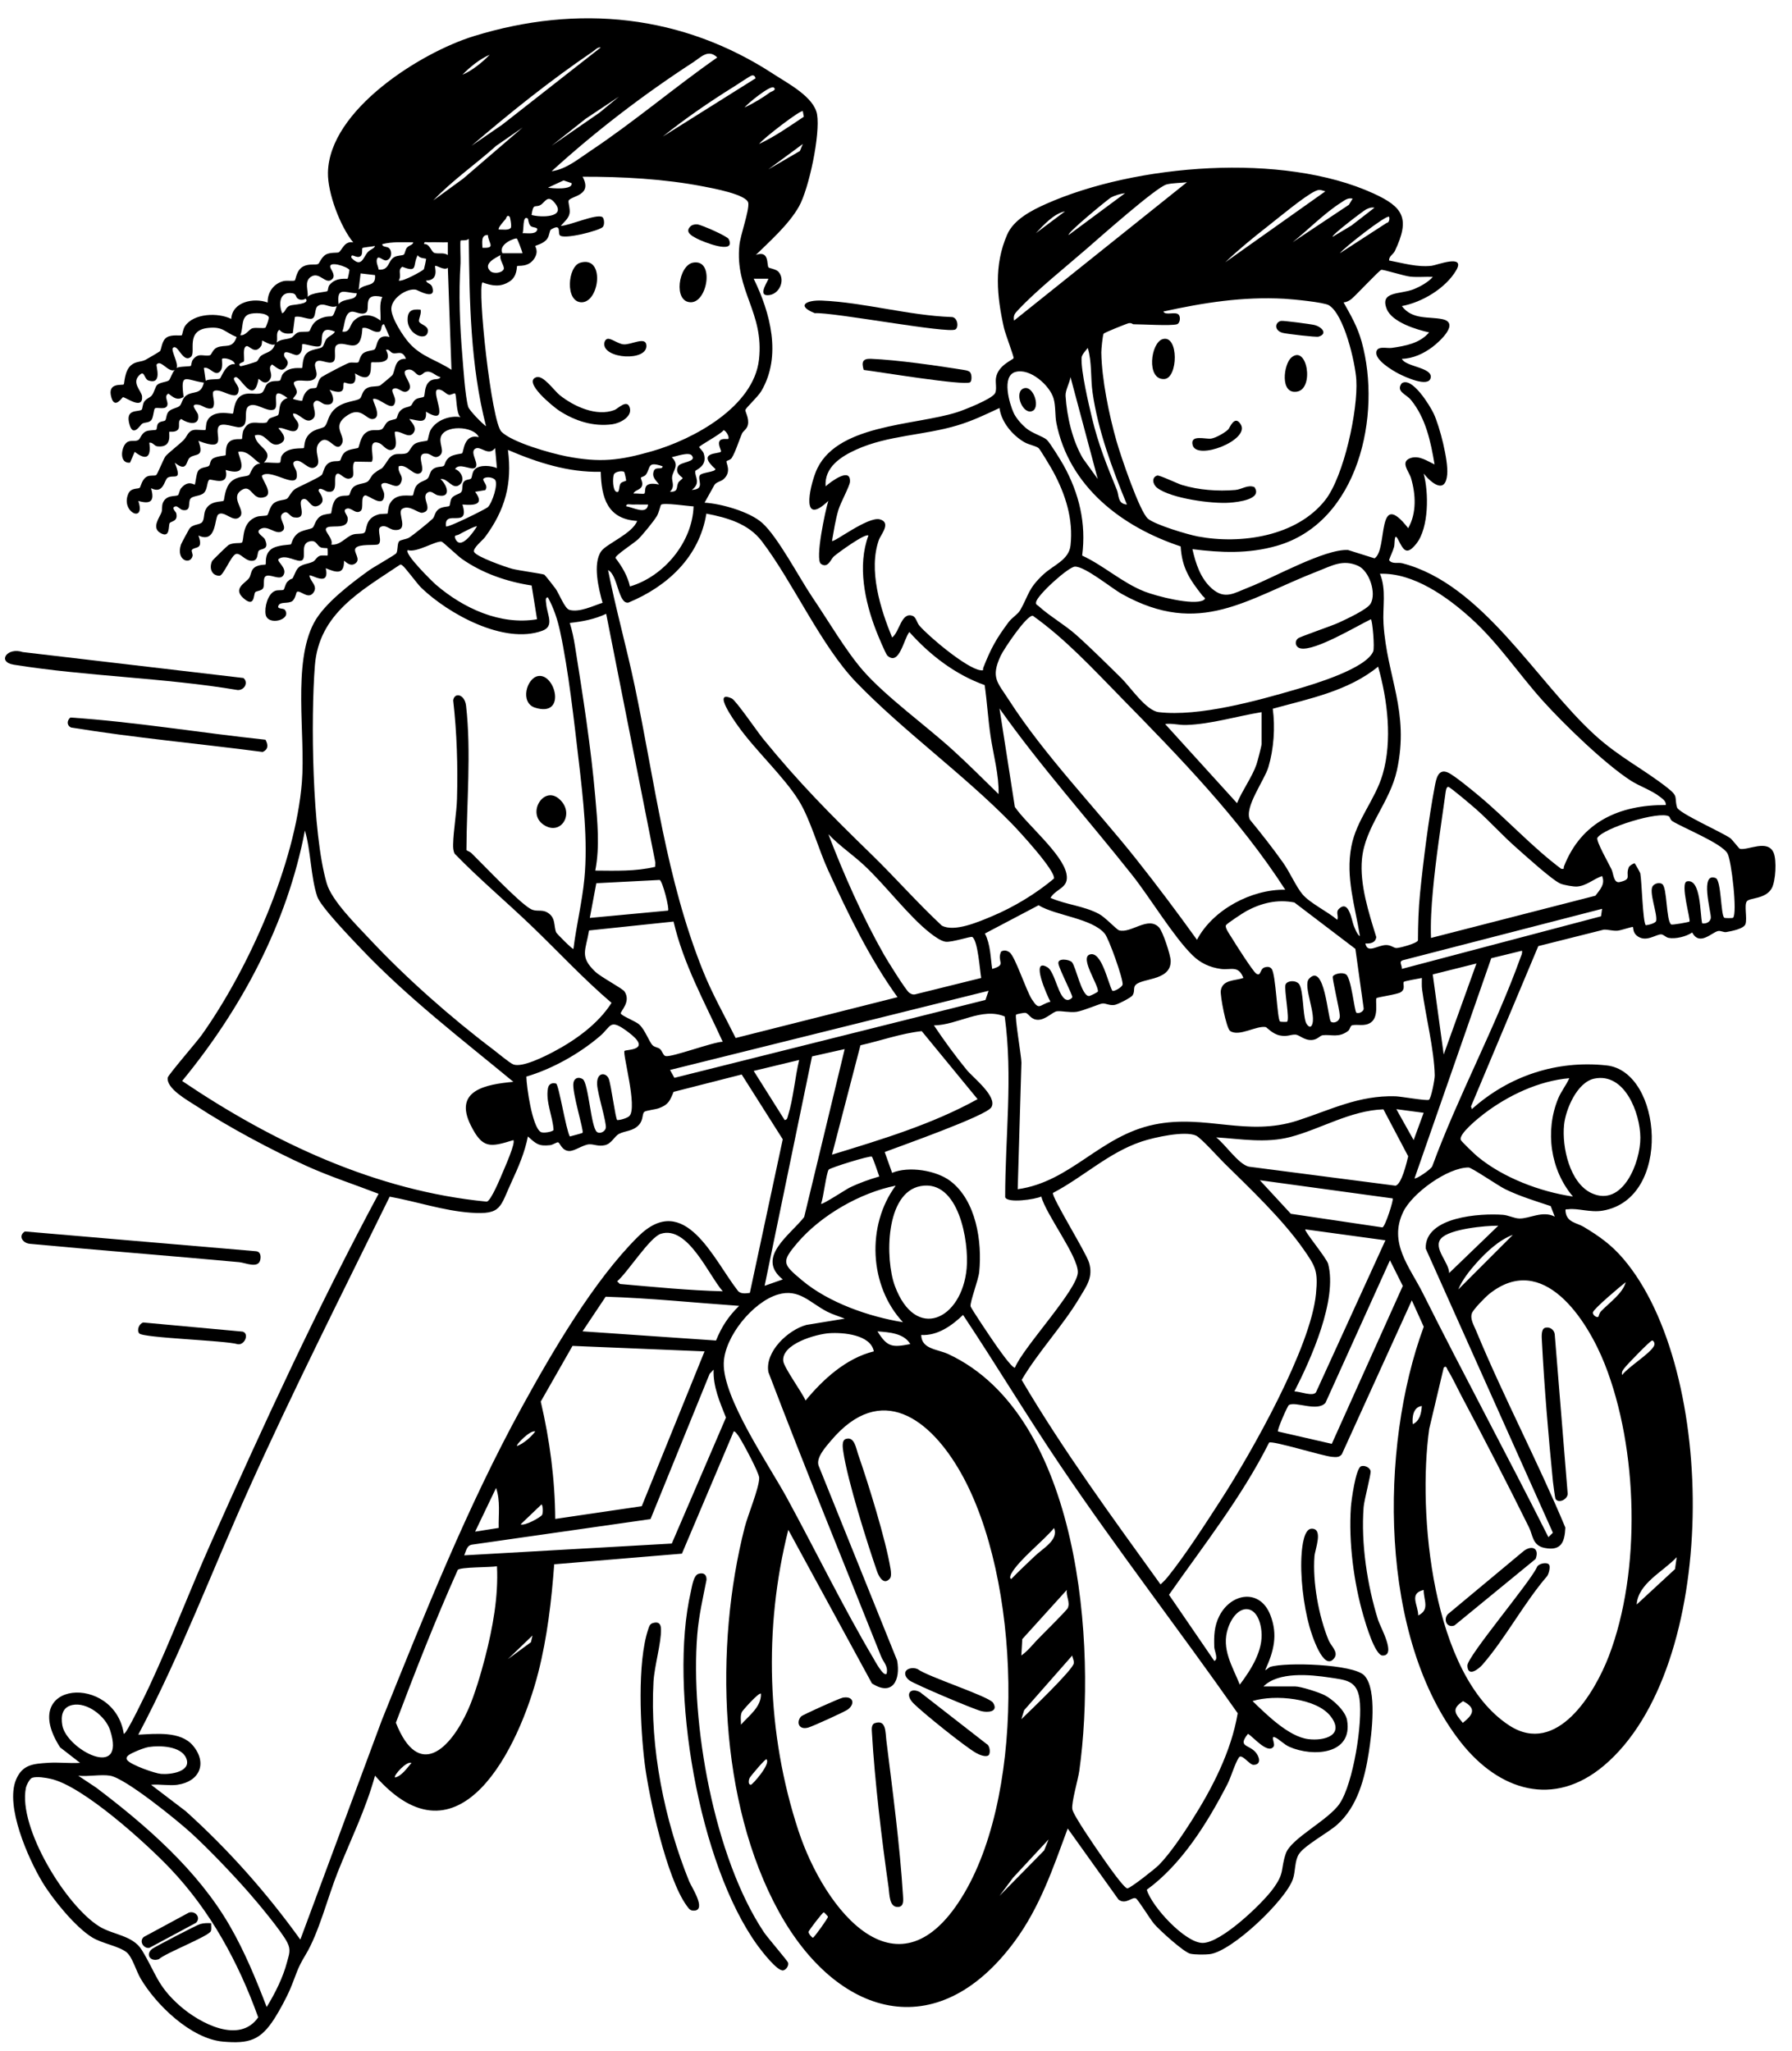 <?xml version="1.0" encoding="UTF-8"?>
<svg class="svg-include colorized-orange" id="Layer_1" xmlns="http://www.w3.org/2000/svg" version="1.1" viewBox="0 0 737.54 844.11">
  <!-- Generator: Adobe Illustrator 29.6.1, SVG Export Plug-In . SVG Version: 2.1.1 Build 9)  -->
  <path fill="currentColor" d="M310.95,104.95c5.89-2.12,4.49,4.03,5.37,5.13.22.27,3.21.7,4.15,1.83,2.97,3.57.07,9.66-4.66,9.58-4.06-.06.77-6.45.38-6.79h-5.99c6.85,14,11.62,31.83,3.14,46.23-1.4,2.37-6.03,6.57-6.54,7.71-.28.62,1.64,3.42,1.01,6.22-.41,1.82-1.93,2.45-2.43,3.58-1.15,2.59-2.73,7.74-4.23,10.03-.56.86-1.97,1.08-2.1,1.29-.41.73,2.25,4.23-1.19,7.39-1.08.99-2.86,1.15-3.73,2.27l-4.15,7.45c6.81.38,18.4,3.66,23.62,8.23,6.48,5.67,15.4,22.81,20.86,30.85,6.22,9.16,13.74,22.01,20.76,30.03,9.35,10.68,25.7,22.5,36.67,32.44,6.52,5.91,12.8,12.22,19.1,18.37.23-7.75-2.12-15.98-3.27-23.71-1.05-6.99-1.46-14.15-2.45-21.15-12.07-4.29-22.55-12.36-31-21.84-2.28,2.75-4.11,14.1-9,9.75-.77-.69-4.03-8.62-4.68-10.3-4.65-12-7.77-26.72-3.17-39.16-1.29-1.05-12.56,7.13-14.24,8.61-1.19,1.04-2.42,5.12-5.3,3.05-2.53-1.82,1.84-22.17,3.04-25.91-11.19,10.66-7.82-4.98-5.27-11.65,7.68-20.09,40.73-19.21,58.32-24.86,3.05-.98,14.09-5.34,15.52-7.71.91-1.51.13-4.41.42-6.32.82-5.43,7.16-7.5,7.28-8.26.1-.64-3.48-10.15-3.98-12.37-2.93-13.08-4.2-25.82,1.33-38.44,2.68-6.13,9.9-9.89,15.91-12.57,36.91-16.44,97.61-21.34,134.79-4.37,12.29,5.61,15.24,10.25,8.88,23.66-.73,1.53-2.52,2.18-2.4,3.96,5.79,1.07,11.55,2.86,17.53,2.17,2.05-.24,14.07-4.98,10.1,1.84-4.33,7.42-14.07,13.21-22.38,14.74,4.31,5.79,11.2,4.23,16.69,5.4,7.31,1.56-1.2,9.24-4.02,11.38-3.62,2.75-8.06,4.83-12.67,4.94,1.54,3.31,12.67,3.49,11.87,7.76s-10.8-.43-13.13-1.63c-2.75-1.42-9.52-5.49-9.26-8.75.23-2.95,4.31-1.58,6.39-1.89,5.65-.83,11.45-1.84,15.36-6.37-5.15-1.12-15.19-4.17-17.41-9.55-3.1-7.51,5.48-6.02,10.93-8.17,2.63-1.04,6.16-2.94,7.98-5.13-3.07-.13-6.2.22-9.27-.1-2.52-.26-11.05-3-11.93-2.79-.83.2-10.29,10.33-12.14,11.88-.98.83-2.07,1.4-3.38,1.51,3.07,5.48,5.72,10,7.44,16.16,8.37,30.09-1.25,74.45-35,84.04-11.65,3.31-22.78,2.84-34.64,1.35,1.31,5.83,3.28,11.98,7.88,16.1,5.5,4.92,9.34,1.92,15.34-.4,9.99-3.86,31.25-15.9,40.83-15.35l10.91,3.43c5.61-3.6.56-29.37,13.84-12.42,3.52-6.19,3.14-13.92,1.15-20.62-.83-2.81-4.69-6.75-.06-8.27,3.42-1.12,6.79,1.27,9.76,2.67-1.54-9.29-3.62-19.14-9.75-26.59-1.93-2.34-6.28-3.42-3.77-6.8,4.24-2.96,11.66,9.29,13.14,12.42,2.53,5.36,6.07,19.31,5.59,25-.71,8.53-6.62,3.53-9.7-.27,2.13,7.75,2.18,22.34-3.01,28.85-4.04,5.06-5.29,2.63-7.42-1.55-1.86-3.65-1.34,1.47-1.74,2.87-.54,1.9-1.44,3.56-2.07,5.41,1.27,1.83,3.59.84,5.44,1.32,33.12,8.54,55.03,48.59,79.22,70.65,10.09,9.2,20.02,13.98,29.93,21.77,4.74,3.73,2.7,3.73,3.94,8.05.67,2.34,18.51,10.24,21.87,12.63.9.64,3.63,4.34,4,4.42,3.37.72,11.43-4.1,13.89,1.64,1.29,3.02.84,11.64-.78,14.58-2.53,4.58-9.22,3.81-10.3,5.44s.24,6.82-.49,9.25c-.61,2.03-5.85,2.97-7.91,3.34-1.13.2-2.25-.65-3.39-.42-2.59.53-7.61,6.33-10.65.6-2.49,1.69-6.82,2.75-9.71,2.22-1.15-.21-2.05-1.41-3.04-1.45-2.24-.08-6.43,3.65-10.19.42-1.48-1.27-1.31-3.32-1.44-3.45-.22-.24-4.91,1.41-6.39,1.52-2.03.14-3.69-.5-5.62-.43l-26.95,6.77-27.7,65.98.36,1.1c15.25-13.66,34.91-20.21,55.45-17.98,22.95,2.48,27.18,54.98-1.68,59.78-5.04.84-10.2-1.11-14.06-.59-1.03.14-1.34-.37-1.13,1.14.59,4.33,4.64,4.43,7.41,6.09,6.38,3.83,11.3,7.3,16.21,13.01,39.24,45.67,39.8,168.6-7.87,208.74-20.75,17.47-43.17,10.22-58.75-9.45-33.98-42.92-33.7-121.6-15.39-171.17l-4.91-10.87-28.81,63.36c-1.06,1.36-2.49,1.17-4.06,1.04-3.8-.31-24.42-6.77-25.86-5.86-11.26,22.42-26.88,42.18-41.21,62.63l18.64,27.21c1.83-.55.05-4.2,0-5.62-.15-4.62-.06-8.67,2.09-12.89,4.82-9.48,16.69-11.35,20.96-.43,3.24,8.27,1.42,14.96-2.07,22.69.2.25,1.4-1.07,2.08-1.29,6.17-2.01,34.27-1.2,38.72,3.57,5.38,5.77,2.99,24.17,1.8,31.72-1.68,10.72-4.66,22.24-13.03,29.68-3.7,3.28-13.36,8.46-15.69,12.04-1.84,2.83-1.4,7.07-2.48,10.26-2.93,8.71-25.06,29.81-34.24,30.95-1.83.23-6.37.24-8.08-.2-2.72-.7-12.59-9.66-14.77-12.2-1.62-1.88-6.64-10.06-7.52-10.53-1.59-.84-4.13,2.75-7.17.48l-20.92-29.26c-6.04,16.3-11.38,32.25-21.79,46.39-32.11,43.59-73.39,30.91-97.1-12.17-24.77-45.01-26.58-109.22-14.05-158.2,1.27-4.96,6-16.27,5.96-20.32-.02-2.06-6.56-14.16-8.12-16.61-.36-.57-1.85-2.87-2.38-2.48l-21.3,50.28-52.57,4.38c-1.09,14.83-2.86,30.01-6.53,44.43-7.86,30.86-32.55,82.13-67.22,42.56-3.76,13.74-10.11,26.56-15.36,39.73-4.03,10.12-7.79,25.06-13.22,33.99-3.57,5.86-3.68,7.77-6.28,13.95-1.49,3.56-4.42,8.98-6.5,12.23-5.73,8.95-10.36,10.5-21.24,9.54-13.12-1.16-27.51-15.11-33.92-26.03-1.8-3.07-3.37-8.84-5.75-10.74-3.26-2.59-10.03-3.58-14.13-6.1-6.97-4.28-16.35-15.82-20.58-22.88-5.82-9.72-15.27-31.11-10.79-41.98,2.61-6.33,7.12-6.6,13.24-7,4.32-.28,8.81.28,13.14.02l-8.22-6.38c-17.71-27.56,22.36-30.37,26.21-5.6.83.87,9.92-18.23,10.61-19.73,8.98-19.28,16.56-39.28,25.21-58.72,21.63-48.57,43.94-96.97,69.05-143.76-9.9-3.83-20.04-7.09-29.72-11.48-14.25-6.47-32.08-15.99-45.14-24.55-3.73-2.45-12.53-7.2-11.92-11.77.15-1.11,12.05-14.84,13.97-17.54,19.46-27.38,38.57-70.44,41.25-104.13,1.54-19.34-3.96-48.66,4.96-65.49,4.2-7.93,15.27-16.26,22.63-21.58,1.83-1.32,10.82-6.38,11.27-7.08.69-1.06.32-3.92,1.13-4.87.56-.66,3.01-.86,4.1-1.52,1.66-1,8.5-6.57,9.77-7.84.85-.85.76-2.71,2.45-3.92,1.55-1.1,3.94-.92,4.35-1.27.35-.3.34-2.24.95-3.16,1.05-1.59,3.44-1.66,4.05-2.7s.19-2.68.74-3.75c.76-1.48,2.64-1.13,3.19-1.68.6-.61.29-2.65,1.71-3.92,2.08-1.87,6.58-1.42,8.96-.39l-.75-8.24c-2.85,3.71-6.01-1.29-8.28.33s2.13,6.44-.05,7.83c-1.67,1.07-6.39-2.31-8.15.46,2.47.86,4.33,4.47,1.92,6.44-2.93,2.4-4.84-2.78-7.92-2.32,2.93,2.67,4.5,7.95-1.08,6.7-1.47-.33-2.61-2.14-4.19-1.14-3.13,1.99,2.83,7.29-2.17,8.32-1.66.34-5.44-3.53-8.34-1.57-2.31,1.56,3.35,9.25-3.29,8.64-1.83-.17-3.71-2.48-5.7-1.15-1.51,1.01,1.04,5.9-.82,7.05-1,.62-7.86-.32-9.32,1.56-1.25,1.6,2.58,4.65-.3,6.44-2.29,1.43-4.29-1.45-4.5-1.15.12,5.96-3.44,4.67-7.5,3,1.76,8.03-6.01,2.32-6.74,3,.35,2.57,3.77,4.35,1.56,7.18s-5.35-1.41-6.75-.39c-.21.15-.61,2.88-1.87,3.76-1.7,1.19-4.88.08-5.67,1.82-.75,1.65,2.03.9,2.67,1.8,2.91,4.08-7.02,6.68-7.93,1.93-.57-2.97.81-8.44,3.77-9.73,1.26-.55,2.96-.12,3.6-.51.37-.22.69-2.43,1.58-3.3,2.62-2.57,1.3.68,3.39-4.07,1.53-3.47,4.37-2.87,7.1-4.16,1.06-.5,1.53-1.98,2.84-2.43.93-.32,3.05,0,3.21-.16.11-.1.06-2.82-.05-2.93-.16-.17-2,.03-2.91-.44-1.46-.77-1.64-2.82-3.98-2.5-4.7.64-1.67,6.5-3.5,7.82s-6.78-2.83-9.79-.42c-.78,1.07,4,3.81,1.92,6.79-1.45,2.07-5.54-.94-7.22.27-1.22.88-.27,3.61-1.05,4.95-.63,1.08-2.85,1.05-3.24,1.64-.71,1.06-.18,6.42-4.71,2.52-4.76-4.09.81-6.36,2.22-8.39.7-1.01.69-2.59,1.56-3.69,1.65-2.07,5.01-1.67,5.22-1.89.36-.38-.63-4.08,2.32-6.3,2.47-1.86,7.8-1.73,8.12-2.01s.64-3.07,3.14-4.72c1.8-1.19,5.01-1.47,5.77-2.1.89-.73,1.09-3.62,3.65-4.97,1.27-.66,3.8-.79,3.94-.93.26-.26.32-4.58,2.36-6.25,1.9-1.56,4.22-.72,5.09-1.28.34-.22.59-2.2,1.66-3.21,1.7-1.61,4.48-1.39,5.92-2.32.91-.59,1.45-2.41,2.64-3.36,4.02-3.2,2.35-.37,5.74-5.5,2.5-3.79,4.84-1.9,7.65-2.84,1.21-.41,1.86-2.94,3.55-3.94,1.54-.91,4.71-.99,5.06-1.3.25-.22.64-3.13,1.31-4.31,2.3-4.05,7.84-6.07,12.3-5.31-1.89-1.46-1.54-9.13-2.25-9.74-.28-.24-1.71.69-2.5.56-1.28-.21-2.92-2.76-4.98-2.05-2.02,2.07,5.97,15.27-4.49,8.99.5,5.43-3.07,3.54-6.75,3.01-.37.29,3.12,2.84,1.91,5.23-1.83,3.58-5.22-.51-7.9.02-.62.64,1.94,6.48-1.25,7.43-2.2.65-3.73-2.23-5.29-2.78-5.38-1.9-1.39,6.54-3.16,7.76l-6.83-.11c-1.62,1.46.14,5.55-1.15,6.5-2.51,1.86-4.71-1.82-5.9-1.57-2.66.54,1.25,8.5-4.35,7.38-.68-.14-3.54-2.31-3.52-.26,0,.34,3.72,4.18-.03,6.03-3.41,1.68-3.95-3.38-6.35-2.65-3.03.92,2.62,8.5-3.72,7.51-1.89-.3-2.42-2.81-4.15-1.93-3.45,1.75,1.93,5.75-.7,7.58s-5.99-2.77-9.06-.81c-2.23,1.42,1.36,3.01,1.89,4.15,2.07,4.5-1.47,3.76-2.42,4.67s.05,4.54-3.37,4.2c-2.56-.26-4.29-3.25-6.05-2.81-2.03.51-5.21,9.04-6.87,8.99-3.33-.09-4.25-3.32-3-6.05.2-.43,6.4-6.44,6.82-6.66,2.12-1.09,4.72-.52,5.42-.95,1.14-.7-.44-8.41,6.22-10.65,1.31-.44,3.63-.24,4.24-.63.42-.27,1.11-3.47,2.43-4.69,1.86-1.72,4.52-1.35,5.75-2.12.7-.44,1.71-3.12,3.67-4.2s9.29-4.32,10.57-5.54c.59-.56.87-3.36,2.48-4.63,1.99-1.57,4.2-.73,5.07-1.3.34-.22.55-2.29,2.11-3.52,1.67-1.31,4.96-1.38,5.38-1.74.34-.29.89-4.26,2.74-5.88,2.55-2.22,4.46-.87,6.64-1.6,1.19-.4,1.57-2.39,2.75-3.25s3.05-.83,3.55-1.32.39-2.22,2.04-3.58c1.38-1.14,3.01-1.03,3.93-1.7.64-.47.82-1.86,2.18-2.7.92-.57,2.88-.64,3.16-.96.6-.68.05-4.43,2.31-6.3,1.92-1.58,3.72-.32,4.56-1.8-2.3-.47-3.59-2.82-6.15-2.11-.79.22-1.52,1.35-2.48,1.37-1.58.03-2.41-3.04-5.16-2.23-3.42,1.01,3.55,6.3.36,8.63-2.18,1.59-3.97-2-6.05-.81-1.26.73,1.1,3.18.79,5.23-.77,5-6.4-1.85-9.02-1.1-.61.61,3.71,7.06.29,8.19-3.19,1.05-5.13-6.11-11.92-.71-5.52,4.39.85,7.96-1.44,11.3-2.54,3.69-5.36-4.89-9.07-.82-3.08,3.38,1.68,8.38-1.85,10.19-2.69,1.38-5.3-3.29-7.82-2.65-2.36.6-.04,3.21.19,4.28,1.96,9.09-10.02-1.41-14.1,1.71-.83.86,5.12,7.55,1.02,8.91-5.25,1.75-5.21-5.73-9.55-2.83-4.85,3.24,2.02,8.3-.65,10.97s-6.37-2.83-8.86-1c-1.64,1.2-.56,12.17-8.18,8.68,2.26,6.14-1.55,4.35-2.68,5.94-.32.45.48,1.72.28,2.5-.98,3.78-6.92,1.79-4.77-4.75.11-.35,3.1-5.95,3.38-6.36,1.45-2.18,4.29-1.55,5.36-2.88.89-1.1.61-3.26,1.24-4.75,1.82-4.29,6.96-3.41,7.58-4.03.34-.34.37-5.33,3.05-7.82s6.18-1.89,7.37-2.74c.71-.51,1.43-4.63,4.65-4.71-2.95-1.82-5.04-5.46-8.98-4.87-.76.73,5.82,10.87-5.25,7.49,1.58,7.29-5.96,3.41-6.78,4.06-.98.78-.66,3.86-2.16,5.36s-4.83,1.09-5.67,2.57c-.94,1.65.5,5-2.96,4.52-1.16-.16-2.17-1.69-3.01-1.53-2.15.41.06,2.16.22,2.82.86,3.52-2.22,3.23-2.7,4.09-.61,1.08.34,6.54-3.93,3.98-3.61-2.17-.14-6.47.57-8.45.41-1.14.02-2.57.58-3.91,1.45-3.44,5.1-2.45,6.22-3.14.35-.21.61-2.07,1.26-2.85,2.97-3.54,5.34-1.34,5.61-1.51.33-.21.61-4.5,1.45-5.68,1.14-1.59,3.59-1.33,4.38-2,.64-.54.35-1.97,1.45-2.87,1.45-1.18,5.22-1.3,5.42-1.5s-.11-3.15.88-4.75c1.63-2.63,5.47-1.61,5.87-2,.13-.12.11-2.43.61-3.5,2.33-4.95,5.75-2.43,9.4-3.21.52-.11.62-1.22,1.45-1.71s3.18-1.03,3.43-1.42c.91-1.45-.33-5.68,3.87-6.98-8.15-5.95-2.68,3.77-5.72,4.79s-7.44-3.31-10.23-1.48c-2.64,1.73.69,8.39-3.87,8.72-1.79.13-7.28-2.26-8.53-.29-1.94,3.04,4.08,10.67-8.35,5.89,2.62,7.11-1.26,5.01-3.56,6.93-1.59,1.33-.89,6.27-6.17,2.06,3.2,7.93-.29,4.73-2.86,6.14-1.49.82-1.66,7.01-6.89,4.35,1.51,5.28-.02,6.74-5.25,5.25,3.22,9.49-7.43,4.56-4.1-2.99,1.12-2.54,3.96-1.83,4.69-2.43.41-.34.89-3.71,3.18-4.7,1.27-.55,2.95-.12,3.59-.52.53-.33,3.02-6.68,3.85-7.76.92-1.19,5.84-4.98,7.52-6.72,1.39-1.45,1.69-3.65,4.14-4.1,1.17-.22,4.53.25,4.83-.05.13-.13.09-2.42.59-3.52,2.37-5.26,10.22-2.8,10.67-3.19.32-.28.31-5.63,3.46-7.41,2.89-1.63,5.65-.17,8.04-.95,1.49-.49,1.55-2.97,2.76-3.98,1.84-1.55,4.23-.71,5.1-1.27.35-.23.55-1.99,1.29-2.82,2.78-3.16,7.5-2.03,7.81-2.32.21-.2.09-3.88,1.5-5.62,1.85-2.3,5.37-1.96,6.76-2.98.75-.55.95-2.37,1.84-3.41,1.13-1.32,2.8-1.65,3.41-2.94-7.52-3.18-4.33,4.78-6.09,5.88-1.53.96-6.81-1.27-7.39-.65-.18.19.47,3.79-2.03,4.41-1.34.33-5.98-3.05-5.38.35.21,1.16,2.72,2.11.72,4.67-1.83,2.34-3.87.04-5.68-1.16-2.28,1.71.89,3.88-1.06,6.41-2.05,2.66-4.29-.72-4.55-.43-1.96,11.19-7.38-1.05-9.36-.75-2.26.35,1.17,3.2,1.19,4.86.07,6.54-8.11-1.52-10.51,1.19-.38,2.31,1.12,4.43-.14,6.61-2.19.98-4.16-1.03-5.69-1.28-4.52-.74-.57,2.69-.34,4.15.75,4.73-4.21,3.59-6.97,1.7-1.75.96-.15,3.3-1.47,4.52-1.19,1.09-3.18.55-3.39.76-.39.38,1.53,6.65-4.88,5.98-1.43-.15-1.88-1.78-3.39-1.5.86,6.04-1.2,7.51-5.99,3.75l-1.94,4.47c-4.55.42-3.7-6.33-1.45-8.23,1.56-1.32,3.45-.28,4.88-1.11.89-.52,1.22-2.74,3.18-3.57,1.35-.57,3.84-.38,4.2-.68.31-.26.18-1.83.79-2.56.85-1.01,2.4-.78,2.88-1.25.52-.52.39-2.41,1.33-3.54,1.16-1.39,3.71-1.52,4.66-2.46s.97-3.12,2.79-4.33c2.97-1.96,5.87-.02,7.15-5.21-7.73-1.1-9.71-4.53-8.35,5.88-2.63,1.62-4.15.25-6.26-1.37-2.25,1.23.53,3.57-.68,5.28-.98,1.38-3.99.23-4.84.79-.55.36-.6,3.76-1.52,4.85-1.02,1.2-2.72.79-3.77,1.47-.78.5-3.6,5.6-5.13.56-2.12-7.01,3.62-5.19,4.95-6.35.32-.28.38-2.22.96-3.15.91-1.47,2.48-1.76,3.25-2.76.98-1.29,1.35-3.46,2.13-4.24,1.12-1.14,4.01-1.2,4.85-1.9.61-.51,1.4-3.4,2.44-4.29-2.69,1.28-5.72-4.5-7.48-2.24-.39.5,2.51,8.32-3.23,6.64-1.94-.57-1.67-4.1-3.54-2.55-3.97,3.3.62,6.73.78,9.07.39,5.73-6.56.35-7.86.29-.32-.02-3.3,5.03-4.74.24-1.97-6.53,4.44-4.95,5.06-5.51.32-.29.24-5.53,2.99-7.87,2.01-1.71,4.09-1.26,5.99-2.25.7-.36,5.62-3.25,5.87-3.5.73-.72.67-4.35,2.87-5.74,2.09-1.32,5.73-.49,6.22-.9.15-.13.45-2.48,1.22-3.65,3.57-5.41,13.69-5.72,19.08-3.02.39-7.08,9.31-8.88,14.99-6.75-.14-4.17,2.46-7.82,6.54-8.83,1.37-.34,4.03.13,4.61-.26.47-.32.6-4.3,3.56-5.8,2.43-1.24,5.02-.39,6.12-1.01.38-.21,1.42-2.96,3.21-3.9s4.76-.57,5.21-.86c1.41-.91,2.34-4.84,5.97-4.08-5.37-6.55-10.58-20.35-10.41-28.77.54-25.78,38.21-49.4,60.03-56.12,42.98-13.26,85.9-8.89,123.41,15.64,5.86,3.83,16.66,9.4,17.87,16.6,1.37,8.16-3.33,30.56-7.47,37.89s-11.93,14.24-17.83,20ZM247.26,19.53c-1.35-.19-2.19.95-3.22,1.65-17.44,11.84-34.01,25.09-49.98,38.81l12.66-8.69,40.54-31.77ZM227.03,70.48c6.06-.85,10.99-5.06,15.97-8.37,17.94-11.94,34.53-26.11,52.2-38.46-3.69-3.64-6.68-.13-9.96,2.01-20.48,13.32-40.17,28.38-58.21,44.82ZM201.55,22.53c-4.06,1.71-8.16,5.08-11.24,8.23,4.06-1.71,8.16-5.08,11.24-8.23ZM310.95,32.25c-.16-.8-.62-1.41-1.54-1.18-.75.19-5.64,3.52-6.94,4.33-10.22,6.35-20.39,13.31-29.74,20.84l38.21-23.99ZM318.44,36.01c-1.33-1.07-10.75,6.52-11.98,8.23,3.53-1.67,7.44-3.98,10.57-6.3.36-.27,2.78-.84,1.42-1.93ZM254.75,39.76l-13.72,9.12-14,11.1,19.72-13.62,8-6.6ZM330.42,45.76c-.86-.73-16.65,11.48-17.98,13.48,6.48-3.03,12.5-7.26,18.39-11.21l-.42-2.26ZM215.04,52.51l-10.84,7.51c-8.48,7.62-18.05,14.2-25.87,22.46l12.34-9,24.37-20.96ZM316.19,69.73l13.02-7.58,1.21-2.9-14.23,10.48ZM198.56,116.2c-2.17,2.42,3.64,57.35,7.83,61.48,4.47,4.41,20.22,8.84,26.63,10.09,13.96,2.73,21.92,1.77,35.39-2.09,16.93-4.86,41.79-18.26,43.97-37.71s-9.97-28.3-8.07-47.04c.44-4.31,4.05-14.06,3.67-17.34-.42-3.59-15.17-6.21-18.61-6.88-16.04-3.1-33.26-4.02-49.59-3.98,4.17,7.7-4.32,7.79-5.69,9.71-.47.66.73,3.53.31,5.48-.45,2.1-2.35,3.54-3.61,5.04,3.34,0,14.77-5.14,17.12-3.63.74.48,1.06,3.07.19,4.08-1.31,1.51-16.35,5.38-17.74,3.35-.81-1.19.79-4.9-3.57-2.32-.67.4-.57,2.4-1.57,3.83-1.42,2.04-4.76,2.72-4.93,2.96-.16.22,1.62,2.08-.41,5.2-2.42,3.72-6.65,2.71-7.04,3.08-.26.25.19,4.16-3.07,6.3-3.78,2.47-7.28,1.87-11.21.4ZM225.53,77.22c1.37.28,10.36,1.11,9.73-1.85l-3.3-1.12-6.43,2.98ZM488.53,74.99c-2.48.34-6.15.3-8.43.92-4.23,1.15-27.67,21.96-32.79,26.41-8.58,7.46-20.61,17.06-28.12,25.09-1.37,1.46-2.25,2.2-1.84,4.52l71.18-56.95ZM545.48,78.74c-1.93-.52-2.3-.95-4.16-.09-4.43,2.06-14.95,10.87-19.41,14.35-6.03,4.72-12.11,9.66-17.64,14.95l41.21-29.21ZM463.06,79.49c-2,.27-4.21.88-5.97,1.89-1.02.59-18.11,14.54-17.26,15.33l23.23-17.22ZM228.29,83.45c-2.92-3.58-3.92-.22-5.8.89-2.21,1.3-2.98-1.05-3.71,4.13,3.7,1.06,14.57,1.19,9.51-5.02ZM556.72,81.73c-2.13-.41-3.16.63-4.74,1.62-6.71,4.23-13.71,11.31-19.98,16.35l23.17-15.42,1.55-2.56ZM565.71,85.48c-1.37-.24-2.24.11-3.43.68-1.11.54-14.47,10.7-13.8,11.29l7.73-4.63,9.5-7.35ZM438.33,86.98c-4.61.9-8.85,5.67-11.99,8.98l11.99-8.98ZM209.78,89.22c-1.15-1.17-1.4.62-1.7.96-.54.61-3.4,3.75-2.78,4.28,1.33-.08,4.08.47,4.93-.71.46-.64-.28-4.37-.44-4.53ZM571.7,89.22c-.96-1.07-18.91,13.02-20.23,14.98l19.31-12.51c1.21-.08,1.14-2.22.92-2.47ZM217.27,89.97c-2.4-1.82-1.54,5.28-2.24,5.99,1.62-.09,5.17.63,5.98-1.13.7-1.5-1.74-.99-2.62-1.84s-1-2.92-1.13-3.02ZM200.79,96.71c-2.96-.1-2.25,3.17-2.24,5.25,5.67.27,2.55-1.72,2.24-5.25ZM200.04,175.41c-6.47-25.17-6.8-51.29-7.1-77.18-.67.97-3.1.52-3.35.77-.33.32.06,7.72-.05,9.33-.8,12.58-.3,25.56.76,38.22.42,5.01,1.16,16.61,2.39,20.84.43,1.49,5.68,6.85,7.34,8.02ZM215.03,104.21c-.11-.88-2.04-5.76-2.26-6-.49-.53-7.88,2.21-5.98,6h8.24ZM170.07,99.72c-4.27,0-8.56-.32-12.73.75-.05,1.34,1.98.84,2.81,1.67,1.45,1.44.98,4.48-1.09,5-1.48.37-3.47-2.54-3.97-.29-.3,1.34.57,2.8.77,4.11,4.49.38,3.73-3.67,6.43-5.17,1.34-.74,3.27-.57,3.88-.99.48-.34.64-2.06,1.28-2.83.97-1.17,2.46-1.06,2.63-2.24ZM184.32,99.71c-2.61.1-5.27-.13-7.88,0-.84.04-2.06-.49-1.86.74,2.36-.2,2.83,3.19,4.24,3.64,1.59.5,3.79-.31,5.49.87v-5.25ZM154.34,101.22c-.92.22-4.92.59-5.15.84-.38.41.22,2.57-.78,3.34-1.68,1.29-4.05-1.68-3.8.67,4.17,4.38,4.84-.12,6.71-2.26,1.06-1.22,2.64-1.37,3.02-2.59ZM175.33,106.47c-.13-.13-2.9-.14-3.38-1.49-2.3,4.13.4,7.45-6.37,4.81-2.16,1.38-.06,3.54-1.49,5.66,1.58.69,10.05-4.14,10.35-4.62.12-.19,1.05-4.2.89-4.35ZM201.73,111.51c1.32,1.3,4.57.92,5.5-.55.78-1.23-1.95-4.16-1.19-6.01-2.14,1.18-7.31,3.59-4.3,6.55ZM143.79,111.03c-.92-1.36-8.88-3.92-7.79-.86.42,1.18,2.46,3.47.42,4.96-2.62,1.91-5.06-3.65-8.59-1.12-2.68,1.92-.9,5.52-1.19,8.18,1.3-1.75,7.69-2.02,8.11-2.38.29-.25.24-1.77.84-2.5,2.8-3.48,7.15-2.32,7.49-2.65.13-.13.83-3.47.72-3.63ZM184.31,110.2c-1.48,1.32-4.75-1.23-5.24-.74-.3.29,1.93,5.95-3.74,6,.37,1.4,2.1.93,2.65,2.92,1.5,5.48-6.21.93-6.83.83-3.92-.66-10.06,3.64-10.09,7.85-.03,3.83,4.91,11.43,7.5,14.27,5.05,5.55,11.18,6.83,17.25,10.85l-1.49-41.97ZM154.35,113.21l-5.93-.69-.81,6.69c2.83-2.89,7.22-.85,6.74-5.99ZM146.85,120.7c-5.06-.23-8.34-2.86-7.48,4.49,2.04-2.79,7.22-1.09,7.48-4.49ZM122.35,122.7c-.63-.53-.38-1.8-2.1-2.05-5.28-.78-5.65,4.45-4.11,8.29,1.47-.62,1.19-2.34,3.17-3.18,1.16-.49,8.38-.48,6.55-2.81-.12-.15-1.74,1.23-3.51-.24ZM157.34,122.2c-8.63-2-4.68,4.99-6.69,6.41-1.74,1.23-4.22-.42-5.73-.36-3.25.13-2.96,5.95-4.06,8.18,3.28.63,3.02-2.77,4.85-4.51,3.24-3.09,7.55-2.68,10.88.02.24-3.24-.66-6.71.76-9.74ZM484.41,133.44c-2.45.74-14.31,0-17.98,0-.23,0-.65-.62-1.85-.44-.68.11-10.06,3.86-10.36,4.33-.4.64-.97,6.5-.95,7.73.17,11.08,3.21,25.78,6.26,36.5,1.58,5.55,9.5,29.17,13,31.96,3.18,2.53,16.13,6.42,20.48,7.25,17.69,3.35,40.74-.03,52.46-15.03,7.63-9.77,13.51-36.95,12.75-49.44-.43-7.05-5-26.89-11.29-30.68-2.08-1.25-15.02-2.49-18.31-2.67-17.2-.94-33.15,1.6-49.82,5.25.88,1.87,5.2-.28,6.42,1.44.76,1.07.37,3.45-.8,3.8ZM138.61,125.95c-2.7,1.19-5.24-1.75-7.74-.07-1.57,1.06-.66,4.65-2.48,5.26-1.5.5-5.02-1.39-7.02-.7l-.85,6.64c-2.01.43-4.18.35-5.52-1.38-1.63,1.18-.59,3.45-1.12,5.23,1.82-1.48,4.05-1.15,5.94-1.92.92-.37,1.66-1.83,2.99-2.25,1.44-.45,3.77-.04,4.43-.44.79-.49.76-4.18,5.91-5.71,4.04-1.21,3.43,1.37,5.44-4.66ZM109.27,134.82c.17-.15,1.65-3.82,1.29-4.4-1.1-1.8-6.08-1.78-7.97-1.15-3.58,1.19-2.33,5.87-3.7,8.65,2.16.39,3.55-2.42,5.03-2.83s4.81.21,5.35-.28ZM160.34,138.68l-2.26-5.23c-1.49-.08-.78,2.76-1.97,3.04-2.64.62-4.37-2.12-6.96-1.49-.58,12.22-7.07,4.56-10.59,7.02-1.6,1.12.2,5.7-1.4,6.84-1.93,1.38-5.84-1.68-7.22.28-1.24,1.77,1.85,4.93-.63,6.85-2.11,1.63-5.89-.12-7.95,1.04-1.37.77.99,2.72.79,4.49-.13,1.14-1.74,2.35-1.52,2.64.12.15,3.45.99,3.72.74.22-.2.33-3.2,3.08-4.83.82-.48,2.26-.16,2.77-.57.46-.37.71-3.4,2.2-4.36s9.96-5.42,11.24-5.81,3.12.18,3.85-.26c.29-.17.69-2.64,1.96-3.66,1.42-1.15,4.19-1.1,4.73-1.64,1.27-1.27.55-6.56,6.16-5.09ZM97.39,138.69c-5.03-2.02-5.45-4.36-11.61-3.75-9.71.95-4.97,10.05-7.19,11.91-3.38,2.83-5.4-5.7-7.42-3.66-.94.95,2.43,6.42,1.5,8.24,1.22-.73,5.48-.52,5.88-.86.23-.2.24-1.75.82-2.52,2.35-3.11,4.37-1.25,7.01-1.84.67-.15,1.14-2.44,2.95-3.21,3.32-1.41,6.32.78,8.05-4.3ZM113.13,141.69c-1.48.84-5.05-1.71-5.24-1.51-.09.09.03,1.54-.42,2.2-2.53,3.71-4.78-.17-5.94.05-1.85.35-.85,4.89-1.13,6.27-.09.42-2.96.77-1.51,1.98.27.22,6.42-1.72,6.72-1.89.68-.4,1-1.84,1.99-2.5,2.15-1.44,4.57-1.35,5.53-4.59ZM463.81,207.63c-5.98-14.53-11.93-30.5-14.15-46.17-.85-6.03-.2-12.42-1.96-18.27-.82,1.06-2.49,2.75-2.55,4.08-.26,5.61,2.89,18.89,4.32,24.87,2.54,10.6,6.12,19.53,10.22,29.5.89,2.18.24,5.73,4.12,5.99ZM167.08,147.67c-1.49-3.83-3.51-1.83-5.42-2.36-1.04-.29-1.43-1.74-2.82-1.37,3.51,6.74-5.53,4.75-6,5.23-.65.67,1.5,9.66-6.73,4.5,1.24,6.75-4.23,3.43-4.5,3.74-.94,1.07,1.58,5.75-6,3.01,1.9,2.67,2.67,6.75-1.82,5.99-1.43-.24-3.21-2.74-4.57-.76-1.02,1.47,2.09,5.53-1.11,7.17-2.61,1.34-4.82-2.76-7.48-2.66-.08,2.07,2.72,3.19,2.14,5.46-1.03,4.09-5.63,0-8.14.54-.3.22,4.87,4.31.75,6.37-4.59,2.3-5.66-4.88-10.49-3.37.34,4.89,8.4,6.21,3.74,11.23,1.34-.26,6.07.44,6.66-.08.26-.22.2-1.96.64-2.71,2.32-3.93,8.7-2.81,9.15-3.24.17-.16.14-2.73,1.19-4.43,2.29-3.71,6.41-3.3,7.46-4.53,1.34-1.58,1.17-4.45,4.11-7.13,3.61-3.29,8.78-3.04,10.32-4.29.9-.73.77-3.43,3.37-4.5,1.72-.71,3.87-.23,5.06-.93.28-.17,4.67-3.86,4.87-4.13,1.31-1.8.75-7.12,5.62-6.75ZM96.64,149.92c-.11-1.91-4.55-2.94-5.24-2.24-.3.3.87,4.5-1.5,5.67-1.91.95-3.8-2.59-5.99-1.92l.75,5.24c1.4-.81,5.11-.4,5.87-.87.41-.25,2.59-6.68,6.11-5.88ZM417.88,153.08c-5.77,1.71-2.42,13.05-.68,16.85.99,2.15,3.22,4.66,5.03,6.21,2.62,2.23,7.03,3.41,8.63,4.86,1.19,1.07,5.8,8.53,6.84,10.4,6.44,11.61,9.42,23.9,7.69,37.23,8.99,4.17,16.43,11.16,25.7,14.81,4.73,1.86,20.03,5.86,24.19,3.56,1.38-.76.14-1.21-.39-1.88-5.18-6.55-8.45-11.4-8.96-20.26-24.24-8.02-45.89-24.57-51.15-50.77-.61-3.06-.24-6.94-1.15-10.09-1.57-5.4-9.76-12.69-15.75-10.91ZM451.81,197.14l-11.22-41.96c-.32,2.36-2.18,5.45-2.03,7.76.53,8.4,2.78,18.29,7.14,25.71l6.12,8.49ZM411.35,167.91c-5.82,2.73-11.01,5.24-17.23,7.12-13.73,4.16-28.61,4.05-41.71,9.99-6.42,2.91-13.17,7.3-12.61,15.11,2.21-1.94,10.38-8.09,10.03-1.86-.09,1.72-3.89,8.61-4.78,11.61-1.24,4.18-1.86,8.46-2.62,12.73.77.78,14.84-10.19,19.69-8.88s.36,6.36-.36,8.36c-4.48,12.42.61,28.55,5.41,40.25,3.1-2.25,3.75-10.7,8.48-8.87,1.4.54,1.71,2.81,2.75,4,3.99,4.62,19.53,17.64,25.13,18.35,1.64.21.85-.25,1.17-1.05,3.16-7.98,5.29-11.88,10.44-18.78,1.27-1.71,3.85-3.26,4.79-4.95,3.62-6.45,3.15-8.69,9.41-14.57,4.19-3.94,10.57-5.98,11.25-11.98,1.22-10.82-2.06-21-7.1-30.37-.77-1.43-5.37-9.17-6.03-9.71-1.2-.97-3.91-1.32-5.83-2.42-4.94-2.84-9.56-8.36-10.27-14.09ZM197.05,179.9c-2-4.69-14.75-5.25-15.73.42-.45,2.6,1.72,5.52-.32,7.15-2.16,1.72-3.42-.67-5.36-.83-5.17-.41-.17,6.25-2.52,7.93-2.68,1.92-5.66-3.94-9.04-2.67-.52,2.88,2.21,3.76,1.01,6.55-1.63,3.79-5.42-.77-7.76.56-1.25.71.81,2.86.81,4.51,0,6.19-6.59-.03-7.91.36-2.04.6-.35,5.33-1.83,6.42-2.17,1.59-3.97-2-6.05-.81-1.38.78.69,2.41.77,3.81.31,5.5-8.48,1.91-9.01,4.45-.26,1.27,3.18,4.2,2.25,6.36,3.78.4,5.85-3.15,8.96-4.15,1.42-.46,3.71-.09,4.57-.68,1.39-.95-.05-5.86,5.9-7.59,1.02-.3,3.56-.19,3.74-.37.15-.14.18-2.63.89-3.98,2.63-5.01,8.75-2.82,9.57-3.54.14-.13.44-2.48,1.22-3.64,1.48-2.21,3.71-2.03,4.89-3.36.75-.85.75-2.43,1.79-3.45,1.64-1.61,3.92-1.03,4.75-1.62.57-.4.46-2.36,2.61-3.76,1.56-1.01,4.77-1.23,4.95-1.42.73-.74.62-8.15,6.83-6.66ZM299.71,180.65c.67-.65-.78-3.29-1.87-3.63-1.06,1.59-10.09,6.39-10.11,7,0,.16,1.59,1.59,1.91,2.59,1.73,5.37-3.4,6.67-3.48,7.26-.32,2.25,2.51,4.86-1.44,7.75,5.77-.28,2.13-4.28,3.31-6.02.87-1.28,6.44-1.27,6.41-2.59-8.03-7.13,1.51-6.1,2.27-7.13.33-.45-1.52-3.11-.44-4.54.8-1.07,3.26-.52,3.44-.7ZM247.25,194.15c-13.22.36-26.22-3.84-38.2-9,1.84,13.91-1.18,24.77-9.44,35.91-.91,1.22-5.18,4.62-4.48,6.08.96,2,12.9,6.19,15.59,6.92,2.53.69,12.73,2.08,13.31,2.43.32.19,4.11,5.01,4.67,5.82,1.45,2.1,3.74,8.08,5.59,8.64,4.06,1.25,9.86-1.67,13.71-2.88-1.6-5.72-4.14-16-.59-21.17,2.14-3.12,12.87-7.27,14.83-12.52-12.24-.76-14.73-9.51-14.99-20.24ZM284.72,187.42c-1.25-1.51-6.5.39-8.24.74,3.31,3.23.53,5.39.15,8.03-.28,1.93,1.38,3.93-.9,6.2,3.59.08,2.53-1.81,3.39-3.68.36-.77,1.83-1.66,1.84-1.93,0-.45-3.44-1.93-1.89-4.88,1-1.9,7.91-1.73,5.64-4.47ZM272.73,191.9c-6.38-2.19-4.88.44-6.8,3.31-.62.92-1.91,1.04-2.1,1.3-.36.5,1.02,1.99.33,3.6s-3.04,1.6-3.41,3.02c.96-.16,4.16.3,4.47-.02.85-.89-1.27-5.23,6.02-3.73-1.26-1.78-3.05-2.96-2.17-5.51.72-2.08,3.52-.3,3.66-1.96ZM256.92,194.23c-.66-.57-3.84-.27-4.31,1.14s-.5,6.27,1.03,7.01.92-2.28,1.8-3.45c.54-.72,2.05-.86,2.25-1.14.11-.15-.63-3.44-.77-3.55ZM203.64,197.33c-.95-.9-3.13-1.2-4.34-.57-1.61.85,2.06,2.71.44,4.93l-4.18.7c3.99,5.4-.37,5.65-5.24,5.24,3.26,10.38-7.73,1.5-6.74,8.99.62.71,16.31-7.09,17.19-7.9,1.75-1.61,4.53-9.83,2.87-11.39ZM266.73,207.64c-2.11.05-4.25-.08-6.37,0-.9.03-2.79-.56-2.61.74,2.64.28,8.47,3.75,8.98-.74ZM285.46,208.39c-2.25-.08-12.31-1.62-13.4-.67-.19.16-.9,3.31-1.71,4.65-1.35,2.24-5.82,7.69-7.7,9.53-1.6,1.56-9.49,6.6-9.33,7.72,2.66,3.5,4.99,7.36,5.95,11.72,14.02-4.11,25.7-18.25,26.19-32.95ZM352.42,280.81c-14.54-15.07-26.05-41.26-38.92-58.13-5.47-7.17-14.18-9.65-22.78-11.31-2.85,17.75-15.96,29.93-32.05,36.6-4.27.84-4.32-11.43-8.41-13.36,3.19,16.06,7.63,31.78,11,47.82,8.34,39.68,12.83,79.23,28.13,117.26,3.81,9.48,8.87,18.35,13.39,27.47l66.61-16.8c-11.5-15.92-20.41-34.46-28.6-52.33-3.93-8.59-7.26-20.83-11.98-28.49-6.15-9.99-18-20.75-25.21-30.99-1.16-1.65-10.74-14.95-2.39-11.1,1.66.77,10.59,13.79,12.77,16.46,14.84,18.24,27.94,31.41,44.58,47.59,9.89,9.61,18.95,20,29.05,29.4,5.14,2.83,15.19-1.55,20.51-3.77,8.97-3.74,18.23-9.32,25.66-15.57.77-3.18-14.57-19.78-17.53-22.8-19.83-20.28-44.57-38-63.82-57.95ZM196.3,216.63c-.5-.42-6.42,2.78-7.51,3.38-.69.38-2,.1-1.47,1.47,2.12,5.48,7.64-2.69,8.98-4.85ZM221.03,254.84l-2.22-13.89c-10.2-1.56-20.28-5.02-28.74-10.97-1.65-1.16-7.82-7.04-8.36-7.1-2.62-.28-10.31,4.71-13.88,3.5-1.69,1.4,10.26,13.12,11.59,14.25,11.29,9.69,26.49,16.76,41.61,14.22ZM564.2,254.85c-5.96,2.87-22.84,13.1-28.83,12-2.2-.4-2.72-2.84-1.14-4.14.91-.75,13.86-5.11,16.76-6.47s11.72-5.37,13.13-7.84c2.46-4.29-.5-13.49-5.24-15.58-6.23-2.75-10.66-.02-16.38,2.19-29.31,11.35-48.55,27.37-80.7,9.47-4.38-2.44-15.17-11.38-19.37-11.3-2.68.05-15.78,11.92-16.01,14.67-.23,1,.62,1.16,1.14,1.65,4.09,3.81,10.65,7.59,15.28,11.7,6.09,5.42,12.89,12.19,18.75,17.96,3.74,3.69,10.11,13.3,15.32,13.91,16.58,1.95,40.42-4.67,56.59-9.39,7.32-2.13,28.59-8.47,31.66-15.56.68-1.56-.28-12.8-.94-13.29ZM173.34,241.84c-1.63-1.58-6.63-8.44-7.74-9.15-.35-.22-.55-.52-1.02-.26-16.01,10.77-33.31,20.01-34.99,41.5s-1.22,68.67,4.88,89.6c2.1,7.19,12.22,17.1,17.6,22.86,14.96,16,33.54,32.41,51.05,45.62,1.75,1.32,6.71,5.51,8.2,6.05,3.67,1.33,12.84-3.3,16.46-5.21,8.97-4.73,18.44-11.5,23.91-20.15-11.7-9.97-22.13-21.31-33.27-31.97-10.33-9.88-21.32-19.13-31.29-29.4-.62-1.24-.66-2.58-.63-3.93.13-5.8,1.43-12.87,1.59-18.7.37-13.5-.04-27.08-1.57-40.48.5-3.46,4.75-2.57,5.3,2.21,2.19,19.16.22,40.15.15,59.44.67.45,1.5.66,2.09,1.24,5.06,4.94,19.35,20.13,24.31,22.94,2.4,1.36,4.41.06,6.83,1.42,3.7,2.08,2.6,5.69,3.72,8.27.2.45,6.75,7.11,7.09,6.76,1.19-9.6,3.57-19.23,4.5-28.86,1.5-15.59-.5-33-2.33-48.61-1.92-16.39-4.21-37.2-7.64-53.07-1.09-5.06-2.57-9.53-5.02-14.09-1.28-.19-.8,1.78-.73,2.6.36,4.55,3.59,9.22-1.64,11.12-15.72,5.72-38.65-6.98-49.8-17.74ZM634.91,288.31c-10-11.09-18.04-23.5-29.48-33.85-9.87-8.92-23.71-18.81-37.48-18.34,2.73,6.5,1.03,13.79,1.47,20.63,1.38,21.86,10.77,36.03,5.53,60.18-2.9,13.37-13.11,23.16-14.4,36.56-1.01,10.48,2.84,22.25,5.89,32.15-.33,2.35-2.43,2.77-4.48,2.61.82,4.42,5.04.61,8.64.66,1.98.03,3.04,1.24,4.16,1.23,1.41-.02,8.42-1.91,8.83-3.12.03-6.47.21-12.94.86-19.37,1.37-13.6,3.54-30.77,6.08-44.13.57-3,1.38-7.34,5.36-5.62,2.58,1.11,10.28,7.5,12.88,9.67,11.49,9.61,21.7,20.92,33.75,29.95,1.59.26.88-.25,1.19-1.03,7.15-18.24,22.76-25.31,41.88-25.2.2-1.53-1.26-2.5-2.3-3.32-3.54-2.77-8.5-4.41-12.05-6.69-10.77-6.93-27.59-23.27-36.34-32.97ZM249.5,252.6c-4.9,2.28-9.63,3.15-14.99,3.76.95,3.06,1.63,6.3,2.13,9.48,3.2,20.02,6.63,41.96,8.36,62.09.87,10.14,1.95,20.35,0,30.34,8.27.05,16.58.39,24.66-1.55l.07-1.76-20.24-102.35ZM461.12,286.76c-11.47-11.7-22.6-23.78-36.02-33.35-2.5-.45-12.04,13.82-13.28,16.52-4.15,9-1.27,10.85,3.41,18.13,14.62,22.74,35.32,44.01,52.29,65.36,8.63,10.87,17.02,22.07,25.12,33.33,6.51-12.38,22.44-20.85,36.34-20.6-18.95-29.36-43.52-54.56-67.87-79.38ZM559.71,385.25c-2-12.46-5.96-24.14-3.53-36.89,2.11-11.08,9.85-19.23,12.91-29.8,4.02-13.87,1.99-30.51-1.89-44.22-12.28,10.05-28.41,13.21-43.37,17.32,1.06,7.67.42,16.6-1.8,24.05-1.62,5.42-9.99,16.51-7.63,21.57,4.73,5.76,9.4,11.69,13.71,17.77,2.71,3.81,5.39,9.97,7.98,13,3.17,3.71,10.4,7.13,14.27,10.46.8-1.34-.79-3.04.71-4.49,4.08-3.95,5.25,4.72,6.03,6.74.47,1.2,1.47,3.91,2.61,4.5ZM511.76,402.48c-2.11-5.46-5.13-3.14-9.36-3.75-4.54-.65-8.33-2.39-11.62-5.62-7.87-7.75-17.34-23.56-24.76-32.94-18.15-22.94-37.76-44.71-54.66-68.61l6.32,40.51c4.87,7.14,19.57,19.23,21.24,27.49,1.2,5.96-4.04,5.86-6.58,9.93,6.47,2.85,13.7,3.27,19.98,6.62,2.62,1.4,7.21,6.44,8.28,6.75,4.89,1.4,12-6.07,16.46-1.15,1.56,1.72,4.7,11.25,4.76,13.67.21,8.88-13.39,6.82-14.86,10.61-.42,1.07.06,2.31-.85,3.64-.68.99-6.12,3.74-7.37,3.93-2.2.34-3.52-.73-5.02-.6-1.12.1-8.13,3.11-10.67,3.44-2.85.38-6.04-.45-8-.24-1.75.18-4.53,3.4-7.65,3.51s-3.87-2.52-5.32-2.85c-.57-.13-3.74.55-3.88.71-.66.76,2.19,17.17,2.19,19.75l-1.53,52.12c22.06-3.11,33.74-21.98,56.19-26.61,21.18-4.37,38.01,5.15,59.03-1.66,13.69-4.44,25.11-10.43,40.29-9.98,2.23.07,12.91,1.98,13.74,1.44.91-.59,2.42-8.39,2.39-10.04-.23-10.65-3.75-24.39-5.2-35.31-.21-1.59-.09-3.19-.1-4.77-1.13.18-7.17,1.28-7.41,1.57-.58.73.88,2.94-1.32,4.3-1.54.95-9.54,1.98-9.93,2.43-.68.8,1.17,7.61-2.35,10.02-2.57,1.76-5.42.61-7.69,1.14-.78.18-.9,1.74-1.6,2.28-3.96,3.06-7.04,1.37-10.56,1.82-1.08.14-2.09,1.84-4.48,1.96-3.17.16-5.05-2.14-6.7-2.22-2.05-.09-3.28.99-6.45.34-3-.62-5.39-3.36-5.72-3.43-3.87-.75-11.07,4.14-14.72,1.57-1.57-1.1-4.16-14.53-3.82-16.63.75-4.56,5.81-3.95,9.32-5.17ZM519.25,293.07c-10.11,1.63-20.78,4.96-31.06,5.28-3,.09-5.75-.77-8.66-.4l29.6,32.58c2.12-5.25,6.22-10.74,8.01-15.95.4-1.16,2.1-7.66,2.1-8.39v-13.12ZM659.37,360.52c-3.4,1.14-6.5,4.07-10.3,4.31-1.54.1-5.26-.58-6.72-1.15-3.27-1.27-14.77-11.76-18.2-14.77-5.72-5.02-10.82-10.73-16.46-15.76-1.39-1.24-10.88-9.32-11.62-9.34-.86-.02-1.04,1.87-1.14,2.59-1.86,13.35-4.02,27.09-5.22,40.49-.57,6.35-.98,12.72-.75,19.1l67.67-17.38c2-2.65,4.11-4.76,2.75-8.11ZM686.93,335.97c-4.02-2.37-26.9,4.73-29.48,8.81-.73,1.15,4.84,10.92,5.81,12.98.85,1.8.83,5.86,3.41,5.23,5.26-1.28,2.18-2.38,3.69-6.06.31-.75,2.19-1.81,2.44-1.63.19.13,2.22,3.73,2.3,4.11.63,3.28,1.01,20.05,2.26,21.35,1.06-.08,4.09-.81,4.28-1.83.56-3.04-3.18-12.1-1.36-14.35.86-1.06,2.75-1.56,3.87-.74,2.06,1.49,1.55,15.13,3.67,16.6.41.28,7.25-.92,7.52-1.19.61-.59-3.99-15.9-1.04-16.54,5.86-1.27,5.33,13.58,6.28,17.29,1.62.26,3.52-.6,3.55-2.45.05-2.57-4.58-18.73,1.98-16.21,2.37.91,2.07,15.12,3.54,16.33.28.23,3.45.2,3.63.03,1.85-1.73-.65-23.61-2.29-26.48-2.39-4.2-18-10.38-22.7-13.3-.82-.51-1.03-1.76-1.37-1.96ZM211.29,445.2c-21.64-17.87-43.57-34.63-62.96-55.06-3.8-4-16.37-17.02-17.77-21.2-2.69-8.08-2.6-18.84-5.07-27.16-7.25,38.12-26.09,73.37-50.53,103.07,37.4,25.25,79.81,45.26,125.38,49.66,1.75-.32,5.67-9.91,6.58-12.07.82-1.94,5.38-12.16,4.36-13.25-9.59,2.98-12.69,3.6-17.52-6.08-7.24-14.52,6.35-16.86,17.52-17.91ZM403.84,402.47c-.56-3.06-1.36-15.5-3.69-16.88-.59-.35-8.27,2.25-10.92,1.96-1.93-.21-4.74-2.28-6.29-3.49-8.92-6.9-18.5-19.83-27.39-28.06-4.69-4.35-10.18-8.03-14.62-12.72,6.3,16.49,14.12,34.13,22.83,49.48,1.35,2.39,9.09,14.86,10.46,15.78.95.64,1.7.93,2.84.56l26.79-6.64ZM274.96,374.74c.66-.67-2.28-12.22-3.45-12.62l-26.08,1.35-2.68,14.28,32.2-3.01ZM558.23,416.73c.77.63,3.23-.38,3.01-1.87l-3.4-24.37-25.11-19.1c-7.07-1.38-13.52.21-19.7,3.51-1.24.66-8.09,5.16-8.45,5.84-.57,1.08,1.7,4.05,2.37,5.19,1.34,2.26,8.72,13.8,10.03,14.7,2.09,1.44,1.42-1.9,3.53-2.54,1.04-.31,2.13-.35,2.87.64,1.77,2.37,2.24,20.66,3.45,21.64.27.22,2.8.2,2.9.1,1.15-1.08-1.3-13.33-.65-15.26.61-1.81,4.7-1.96,5.76.04,1.64,3.1,1.33,11.6,2.58,15.41.27.84,1.65,2.78,2.45,1.32,2.24-4.05-3.77-16.23-1.15-19.14,6.45-7.12,7.81,16.58,9.04,17.6,1.08.9,3.8,0,3.67-2.48-.14-2.71-3.26-15.41-2.87-16.14.55-1.05,3.98-1.9,5.48-.78,2.14,1.59,3.39,15.02,4.19,15.68ZM457.82,407.73c.63.47,4.09-1.5,4.22-2.59.27-2.23-5.63-18.83-7.34-20.9-5.23-6.35-20.2-7.41-27.25-11.7l-22.08,11.63c2.31,4.57,2.26,9.62,2.99,14.57,6.28-1.8,1.68-2.87,3.69-7.17,1.26-.68,2.37-.44,3.48.37,2.29,1.69,6.76,15.59,9.16,19.31,3.15,4.88,3,2.2,7.64.97-1.2-2.09-8.53-18.46-1.25-14.17,3.28,1.93,4.6,13.47,8.36,13.46.69,0,1.77-.62,1.88-1.17.17-.84-5.31-11.36-5.71-13.79s4.43-1.74,5.53-.63c1.65,1.68,4.02,14.27,7.15,13.97.41-.04,3.53-1.55,3.57-1.86.41-2.57-7.56-13.85-3.34-15.23,4.86-1.6,7.48,11.74,9.29,14.93ZM659.37,374.01l-81.9,21.13c-1.96.57-.38,2.02-.51,3.59l81.98-21.65.44-3.07ZM277.22,379.25l-34.78,3.66c-1.33,8.14-4.04,10.73,2.55,16.97,2.44,2.31,11.2,6.86,12.06,8.17,2.77,4.24-1.75,8.07-1.55,9.01s6.04,3.18,7.53,4.5c2.52,2.25,4.07,7.13,5.6,8.63.83.81,2.14.79,3,1.5.91.75,1.3,2.67,2.29,2.91,2.51.61,19.42-5.78,23.53-5.89-7.37-16.19-16.17-31.92-20.23-49.46ZM626.4,391.25l-12.64,3.09-31.57,90.58c.54.52,6.97-3.79,7.32-5.04,10.56-28.79,25.99-57.16,36.3-85.85.34-.93.82-1.71.59-2.78ZM607.67,396.5l-17.99,4.5,4.51,32.96,13.48-37.46ZM406.86,407.74l-131.1,32.58,1.81,3.24,128.02-32.05,1.27-3.76ZM413.52,418.31c-9.42-3.92-19.32,3.53-29.14,3.67,4.21,6.28,8.72,12.48,13.51,18.33,2.54,3.11,12.8,11.03,10.11,15.39-2.18,3.54-37.79,16.06-43.88,18.39l3.05,8.57c6.84-2.86,18.18-1.04,23.97,3.36,10.63,8.09,13.13,24.94,11.88,37.4-.34,3.39-3.88,12.45-3.55,14.15.17.88,8.46,13.15,9.77,15.03,1.23,1.77,7.06,10.27,8.47,10.26,3.3-8.33,25.93-32.24,25.9-39.36-.02-6.72-13.04-23.59-15.06-31.1-2.43,1.18-13.99,2.89-14.85.27,0-24.84,3.23-49.67-.19-74.38ZM257.02,432.49c.62-.71,11.95,0,1.43-7.84-7.71-5.75-6.73-2.33-11.59,1.8-8.49,7.23-19.55,13.44-30.23,16.6.11,4.41,2.41,20.63,5.91,22.79,1.06.65,5.1-.11,5.29-.85-.3-5.5-3.35-11.64-2.3-17.17.33-1.73,1.64-2.37,3.35-1.9,1.08.3,4.08,19.07,5.65,21.77.87-.25,5.07-1.3,5.24-1.52.63-.84-4.45-16.8-3.76-20.57.37-2.02,2.1-2.55,3.78-1.54,2.47,1.49,3.37,19.98,5.93,21.8,1.3.92,3.35-.28,3.61-1.64.42-2.19-3.37-13.94-3.57-17.93-.26-5.2,3.64-5.04,4.76-2.42.97,2.28,2.77,16.42,3.5,17.07,1.29.06,4.26-.86,5.04-1.69,3.38-3.59-2.92-25.74-2.03-26.76ZM342.42,475.18c20.41-6.26,41.2-12.49,59.93-22.85l-22.99-27.99c-8.51.93-16.83,3.93-25.22,5.82l-11.72,45.03ZM347.66,431.72l-13.45,3.02-19.51,94.4,7.47-2.62c-11.31-9.04,3.19-18.39,8.81-25.68l16.67-69.13ZM322.94,460.94c1.16-.13,1.16-1.1,1.42-1.94,2.15-6.9,2.83-15.64,4.56-22.79l-18.72,4.5,12.75,20.23ZM73.04,734.49c-3.3.47-7.45-.34-10.86,0l14.25,10.85c17.6,15.85,33.35,33.62,47.18,52.85l33.6-90.44c17.61-43.68,35.02-87.56,57.7-128.9,12.37-22.55,29.53-51.93,47.7-69.95,19.27-19.1,31.11,9.66,41.23,22.48,1.24,1.19,3.21.87,4.78.68l13.54-63.21-16.9-26.67-28.03,7.15c-1.54,3.71-2.08,5.25-6.02,6.72-1.52.57-5.26.91-6,1.49-1.01.8-.32,3.22-2.19,5.31-2.46,2.76-5.69,2.43-8.23,3.76-1.96,1.03-3.04,4.04-5.83,4.66s-4.48-.47-6.49-.35c-2.53.16-6.01,2.87-8.28,2.75-3.02-.16-3.71-3.45-4.53-3.58-.5-.08-2.18,1.06-3.21,1.17-4.8.52-5.78-.53-9.18-3.58-1.26,6.46-3.86,12.55-6.62,18.49-4.93,10.61-4.06,13.8-16.89,12.89-11.26-.8-22.32-4.61-33.37-6.6-19.59,39.9-39.65,79.54-57.9,120.1-15.19,33.75-28.24,68.61-45.57,101.31,7.03-.33,17.38-1.6,22.49,4.48,6.09,7.26,2.72,14.84-6.38,16.13ZM645.88,443.71c-12.54,1.07-25.25,7.11-35.15,14.67-2.01,1.54-10.65,8.41-9.47,10.78.39.79,5.7,5.84,6.8,6.75,10.53,8.75,25.85,14.53,39.32,16.5-9.31-10.95-11.53-26.96-6.13-40.22,1.24-3.05,3.32-5.52,4.63-8.48ZM656.17,443.88c-7.05,1.47-11.78,12.57-12.44,19.03-.93,9.05,2.28,23.97,11.39,28.14,12.81,5.86,20.1-12.84,20.01-22.95s-6.46-26.82-18.96-24.22ZM569.37,456.53c-13.51.44-25.83,8.11-38.29,11.37-10.23,2.67-20.38.79-30.55.16,3.77,2.83,9.09,10.98,13.43,12.05l60.38,7.83c2.5-.49,4.61-9.46,5.24-12.08l-10.2-19.33ZM585.94,457.95l-11.24-1.5,7.12,12.73,4.12-11.23ZM503.83,478.62c-2.13-2.09-9.57-10.38-11.57-11.29-4.62-2.1-17.28.75-22.29,2.41-13.6,4.49-24.05,14.62-36.57,21.17-.85,1.38,13.53,24.39,14.83,28.7,1.79,5.96-1.01,9.58-3.9,14.42-6.89,11.58-16.92,22.13-23.84,33.84,17.17,29.17,37.37,56.67,57.16,84.17,1.03-.97,2.04-1.95,2.93-3.05,7.1-8.76,15.77-22.24,22.03-31.93,12.49-19.33,36.91-62.53,39.01-84.64.9-9.5-.15-11.2-5.28-18.52-8.51-12.14-21.87-24.83-32.53-35.29ZM358.83,475.99c-.75-.54-17.21,4.59-17.76,5.34-.97,1.33-2.2,11.64-3.14,14.08.46.49,10.31-5.97,11.7-6.65,3.78-1.85,8.22-3.44,12.27-4.6-.41-1.21-2.72-7.92-3.07-8.18ZM638.22,496.34c-6.33-2.12-12.82-4.06-18.83-7.02-2.87-1.42-13.7-8.87-14.99-8.87-8.58.03-23.09,10.49-26.84,18.21-6.23,12.82,2.62,22.69,8.02,33.47,16.86,33.68,34.78,66.79,51.7,100.44l1.85-1.81-52.34-116.94c-.45-13.18,22.61-14.58,31.74-13.89,2.32.17,4.61,1.46,6.79,1.52,4.19.11,9.52-3.38,14.58-.78l-1.67-4.32ZM573.21,493.18l-54.7-7.49,12.77,13.82,37.7,5.6c1.18-.38,4.69-11.48,4.23-11.93ZM368.64,487.93c-14.56,2.88-30.84,12.23-40.48,23.58-6.72,7.91-6.02,8.69,1.92,15.36,10.97,9.22,27.57,14.99,41.56,17.25-13.94-14.85-15.09-39.85-3-56.19ZM378.93,488.1c-14.67,2.67-14.65,30.17-10.65,41.03,8.54,23.13,27.63,13.91,29.57-7.12,1.02-11.08-3.25-36.76-18.92-33.91ZM616.66,504.42c-5.27-.07-20.14,1.32-23.57,5.27s3.37,9.87,3.34,14.21l20.22-19.48ZM570.21,510.42l-32.97-4.5c-.68.52,8.75,11.77,9.39,14.21,3.89,14.8-7.13,39.28-13.89,52.48,2.33-.01,7.68,2.23,8.9.33l28.56-62.52ZM297.46,531.39c-5.83-6.61-14.37-27.22-25.51-23.64-4.55,1.46-13.67,15.93-17.94,19.54l1.12,1.1c14.04,1.23,28.19,2.65,42.33,3.01ZM622.66,508.17c-5.64,2.05-11.02,7.14-15.01,11.59-2.76,3.08-5.9,7.06-7.47,10.89l22.47-22.48ZM525.99,589.1l22.14,5.08,29.22-64.98-5.28-10.55-26.55,58.68c-3.44,3.78-12.34-.77-15.05.88-.57.35-4.97,10.37-4.48,10.88ZM594.19,562.87l-5.96,25.15c-4.84,34.35,1,101.32,32.97,122.07,19.59,12.72,35.14-13.37,40.98-28.62,13.37-34.97,12.03-85.35-1.7-120.08-7.21-18.26-25.43-46.61-47.58-28.87-1.54,1.23-6.54,6.32-7.1,7.92-.83,2.37.79,4.92,1.74,7.21,11.31,27.33,25.32,53.68,36.72,80.99-.28,6-1.71,9.68-8.46,8.39-5.12-.97-4.87-5.19-6.5-8.48-9.01-18.23-18.45-36.48-27.99-54.44-1.61-3.04-3.73-7.61-5.45-10.26-.35-.54-.61-2.21-1.68-.97ZM657.86,541.88c.1-.08.3-1.43,1.09-2.26,3.39-3.54,8.97-7.35,10.15-11.97-2.05,1.58-13.14,10.9-13.48,12.38-.26,1.16,1.57,2.36,2.23,1.86ZM347.66,542.64c-2.26-.9-5.14-1.78-7.25-2.87-7.18-3.72-11.55-9.63-20.26-7.04-10.25,3.04-21.98,17.34-22.27,28.26-.38,14.4,18.6,41.87,25.94,55.34,11.86,21.78,23.14,44.96,35.71,66.21.42.71,4.12,7.68,5.37,6.24.76-3.12-1.3-4.7-2.26-7.1-15.5-38.98-31.45-77.78-46.38-116.99-1.56-8.44,8.15-17.45,15.64-19.45l15.76-2.58ZM304.2,537.4c-18.29-1.28-36.6-3.2-54.92-3.77l-9.52,14.25,54.94,3.78c2.33-5.72,5.08-9.94,9.5-14.26ZM379.14,549.38c.14,5.93,6.73,5.79,11.21,7.89,54.42,25.43,61.04,120.09,53.86,171.48-.52,3.69-3.31,13.02-2.87,15.8.39,2.5,9.97,16.34,12.12,19.4,1.42,2.02,9.21,13.39,10.59,13.16,1.48-.25,11.36-8.05,12.91-9.62,4.49-4.53,9.9-12.59,13.39-18.08,8.53-13.4,16.38-28.55,19.06-44.36-24.06-34.31-49.74-67.49-73.18-102.23-13.68-20.28-26.32-41.33-39.86-61.69-4.64,4.43-10.45,8.61-17.22,8.25ZM374.64,553.12c-2.6-4.5-8.76-4.86-13.49-5.23,4.04,6.53,6.06,6.68,13.49,5.23ZM359.65,556.12c-1.3-6.85-12.49-7.86-18.35-7.47-5.34.35-19.75,4.39-18.93,11.5.31,2.65,7.76,12.91,9.18,16.2,7.26-8.81,16.75-17.43,28.1-20.23ZM667.62,565.87c2.62-3.45,11.44-8.73,13.12-11.98.6-1.16-.28-2.26-.76-2.24-.79.03-10.43,10.04-11.28,11.19-.75,1.02-1.39,1.57-1.08,3.03ZM289.96,556.13l-54.33-2.26-13.07,22.91c3.71,15.81,5.85,32.05,5.96,48.3l35.61-5.24,25.84-63.71ZM191.06,640.06l85.43-4.85,22.3-51.85c-2.5-6.29-5.38-12.75-5.08-19.73l-1.64,1.73-24.33,59.79-73.26,10.48c-2.41.24-2.61,2.63-3.42,4.44ZM585.19,578.61c-3.61.43-4.03,4.63-3.74,7.49,2.91-1.33,3.53-4.57,3.74-7.49ZM324.44,629.57c-10.2,40.52-8.9,83.96,4.12,123.65,10.82,33,41.48,71.63,68.41,25.71,25.49-43.46,23.14-129.26-1.5-172.82-12.57-22.23-32.84-37.65-53.43-13.28-2.15,2.55-6.3,7.08-5.12,10.34l32.31,80.15c1.5,8.08-1.9,14.94-10.37,9.43l-34.41-63.17ZM220.28,589.11c-1.85-.85-8.06,5.43-7.49,5.98,2.73-1.04,5.77-3.71,7.49-5.98ZM205.25,628.78c-.12-5.48.76-11.19-1.08-16.45l-8.62,17.98,9.7-1.53ZM223.11,623.42c.41-.72.44-3.55-.21-4.34l-8.62,8.23c1.75.75,8.26-2.91,8.83-3.9ZM425.9,640.38c3.2-3.11,9.98-6.69,7.92-11.55-4.49,5.41-14.36,13-17.59,18.75-.33.58-.88,1.98-.02,2.23,3.1-3.27,6.47-6.3,9.68-9.43ZM673.62,660.3l15.77-14.57.7-4.91c-5.42,5.86-15.96,10.81-16.47,19.49ZM204.55,644.56c-2.82.5-14.95.26-16.14,1.48-9.25,20.66-17.48,41.72-25.48,62.9,9.39,23.75,22.48,10.85,29.75-5.41,2.62-5.85,5.38-15.23,6.99-21.49,3.11-12.11,5.5-24.95,4.87-37.48ZM426.78,674.97c1.95-2.08,12.18-12.12,12.68-13.2,1.1-2.38-.79-4.91-.38-7.48l-18.34,20.25-.38,6.73c2.48-1.72,4.39-4.14,6.42-6.31ZM585.94,654.31c-6.22,1.46-2.21,6.19-2.24,10.49,4.9-2.35,2.22-6.3,2.24-10.49ZM510.27,693.27c4.61-6.15,9.72-14.06,8.9-22.03-1.23-11.94-10.16-11.75-13.76-1.18-2.87,8.44,1.81,15.6,4.86,23.21ZM218.53,675.8l.63-2.75-10.12,9.73,9.49-6.98ZM420.35,707.51c3.28-3.17,21.21-20.27,21.6-23.03.17-1.18-.55-2.09-.63-3.2l-19.81,22.52-1.15,3.71ZM520,694.02h13.11c2.27,0,9.84,2.44,12.12,3.62,3.35,1.73,8.54,6.44,9.19,10.28,2.43,14.21-14.09,15.18-23.7,10.97-2.21-.96-4.38-3.26-5.86-3.88-2.23-.94.16,2.58-.69,3.76-2.4,3.31-8.51-4.17-10.54-5.25-4.3,5.41.17,4.31,3.03,7.45,1.79,1.97,2.58,5.32-.78,5.3-1.68,0-4.81-4.79-5.98-3.02-1.68,2.54-3.21,8.02-4.74,11-8.1,15.71-18.77,32.99-33.17,43.43,2.04,6.94,15.71,21.77,22.9,21.89,7.57.12,24.3-15.9,28.85-22.01,5.26-7.06,3.14-7.99,5.46-14.77,2.15-6.29,17.43-13.6,22.16-20.56,5.59-8.23,9.59-33.44,8.17-43.15-1.1-7.53-5.58-7.71-12.26-8.72-8.09-1.23-21.11-2.5-27.26,3.66ZM313.19,697.02c-.75-.83-7.6,6.94-7.85,7.5-.75,1.66-.33,3.5-.38,5.23,3.23-3.69,8.42-7.29,8.23-12.74ZM515.51,700.03c5.7,5.49,14.85,14.65,22.91,15.66,6.77.85,15.1-1.64,9.3-9.3s-23.16-9.16-32.21-6.36ZM602.16,700.08c-4.96,3.23-3.27,5.08-.1,8.92,4.29-3.37,5.74-5.98.1-8.92ZM29.75,701.66c-4.24.92-4.72,4.62-4.11,8.3,1.66,9.98,26.47,23.01,19.67,2.06-1.87-5.75-9.46-11.69-15.56-10.36ZM61.23,718.93c-1.4.22-4.22,1.29-5.57,1.93-1.28.61-4.61,1.83-3.25,3.53,1.55,1.94,11.24,5.39,13.89,5.62,3.84.33,12.76-.89,10.3-6.56-2.13-4.9-10.84-5.23-15.36-4.51ZM315.43,724c-.39-.34-6.55,6.93-6.91,7.7-.53,1.11-.56,2.84.55,2.78.64-.04,8.35-8.73,6.36-10.48ZM169.33,725.51c-1.89-1.01-7.54,5.22-6.74,5.98,2.76-.62,4.97-3.93,6.74-5.98ZM45.32,730.75c-3.83-.64-9.1.47-13.11,0l7.42,4.94c20.74,15.69,41.73,34.01,54.9,56.76,6.12,10.57,10.87,22.12,15.23,33.49,3.46-5.65,6.73-12.15,8.4-18.58.8-3.07,1.66-4.83.11-7.93-2.3-4.58-12.2-16.41-15.99-20.72-6.64-7.55-16.21-17.6-23.6-24.36-5.61-5.13-26.98-22.53-33.35-23.6ZM13.22,731.62c-1.06.37-2.36,3.1-2.57,4.17-3.25,16.28,16.48,48.56,30.3,57.04,5.55,3.41,13.68,3.6,17.38,9.6,5.89,9.56,6.25,14.75,15.83,23.13,8,6.99,24.36,15.82,32.11,4.63-8.09-22.56-19.64-43.8-36.21-61.23-9.74-10.25-35.98-34.09-49.24-36.93-2.09-.45-5.65-1.08-7.6-.41ZM411.36,780.21l18.38-18.7,1.83-4.53-14.61,15.73-5.6,7.5ZM339.05,786.97c-.51,0-6.19,7.49-6.26,7.99-.12.84,1.52,2.48,1.77,2.47.53-.01,6.24-8.08,6.21-8.61-.01-.29-1.59-1.85-1.72-1.85Z"/>
  <path fill="currentColor" d="M287.49,647.67c2.12-.62,3.39.3,3.29,2.5-1.48,7.44-3.19,14.92-3.8,22.5-2.94,36.32,6.91,91.67,27.41,122.46,1.51,2.27,9.77,11.8,9.97,12.58.33,1.26-.77,2.85-1.94,3.15-2.4.61-9.04-8.07-10.58-10.18-24.32-33.39-36.69-105.93-27.51-145.65.48-2.08,1.07-6.74,3.16-7.35Z"/>
  <path fill="currentColor" d="M268.76,667.91c2.25-.65,3.22.28,3.29,2.5.17,5.54-2.73,15.22-3.09,21.71-1.53,27.2,4.52,56.99,14.67,82.07.94,2.31,7.18,11.66,2.21,12.07-1.82.15-2.34-.82-3.24-2.05-8.15-11.15-15.49-44.36-17.25-58.44-1.81-14.51-3.19-41.62,1.45-55.3.39-1.16.6-2.16,1.96-2.56Z"/>
  <path fill="currentColor" d="M100.2,279.02c2.13,1.83.44,5.07-2.39,4.95-30.2-5.09-62.06-5.59-92.15-10.43-7-1.13-2.7-7.34,3.69-5.19l90.85,10.67Z"/>
  <path fill="currentColor" d="M10.21,506.78l95.05,8.13c1.82.09,2.18,1.72,1.9,3.36-.69,4-6.07,1.39-8.66,1.15-28.69-2.65-57.42-4.85-86.11-7.55-3.05-.23-5.01-3.24-2.18-5.08Z"/>
  <path fill="currentColor" d="M109.26,304.42c1.16,2.09,1.22,4-1.17,5.03-26.21-3.44-52.76-5.8-78.84-10.06-1.87-.88-1.72-2.91-.29-4.11,26.84,1.8,53.53,6.3,80.3,9.14Z"/>
  <path fill="currentColor" d="M560.19,603.4c1.46-.49,3.56.47,3.91,1.96.27,1.13-2.65,11.92-2.87,14.85-1.14,14.93,1.49,32.25,5.96,46.48.89,2.84,7.64,14.61,1.9,14.61-3.21,0-7.02-13.19-7.88-16.12-4.03-13.79-6.21-30.63-5.22-44.97.17-2.51,1.98-16.06,4.21-16.81Z"/>
  <path fill="currentColor" d="M393.25,135.57c-2.93,1.86-50.45-7.17-57.9-6.69-7.81-3.09-3.47-5.46,2.94-5.18,17.11.73,35.81,6.13,53.18,6.76,2.67-.12,3.24,4.18,1.78,5.11Z"/>
  <path fill="currentColor" d="M539.86,629.09c4.91-.02,1.35,8.51,1.14,11.36-.8,10.7,1.75,24.69,5.84,34.6.96,2.32,4.15,4.8,2.33,7.27-4.42,6.01-9.41-9.98-10.22-12.87-2.48-8.86-3.97-21.34-3.2-30.5.21-2.49.9-9.84,4.11-9.86Z"/>
  <path fill="currentColor" d="M399.18,153.11c.87.84.87,3.72.08,4.22-2.42,1.52-38.31-4.44-43.78-5.09-.96-3.22-.48-4.72,3.01-4.58,10.77.45,27.33,2.82,38.21,4.59.81.13,1.9.29,2.48.86Z"/>
  <path fill="currentColor" d="M58.97,544.24l40.93,3.76c2.8.88.76,5.71-2.09,5.17-4.94-1.55-39.16-2.54-40.56-4.48-1.03-1.43.04-4.01,1.72-4.45Z"/>
  <path fill="currentColor" d="M221.57,278.2c7-1.07,11.69,17.12-1.33,13.03-6.36-2-3.53-12.29,1.33-13.03Z"/>
  <path fill="currentColor" d="M229.81,328.52c7.13,5.67,1.29,15.8-6.05,10.91-6.99-4.65-.22-15.9,6.05-10.91Z"/>
  <path fill="currentColor" d="M360.12,709.1c4.64-1.56,4.26,3.71,4.68,7.12,2.52,20.26,5.59,43.44,6.83,63.63.11,1.86.54,4.72-1.89,4.91-3.83.3-3.6-5.14-4.02-8.01-2.8-19.49-5.74-44.11-6.85-63.64-.08-1.35-.36-3.47,1.23-4.01Z"/>
  <path fill="currentColor" d="M366.23,649.62c-2.51,2.92-4.53-.84-5.27-2.97-4.08-11.75-12.17-37.47-13.86-49.1-.22-1.5-.81-4.78,1.02-5.38,3.54-1.17,4.2,3.85,4.99,6.11,4.1,11.72,11.53,35.59,13.41,47.36.18,1.11.45,3.13-.29,3.99Z"/>
  <path fill="currentColor" d="M406.77,722.41c-1.27.8-3.87-.35-5.12-1.07-4.79-2.77-21.34-16.1-25.52-20.19-3.95-3.87-1.52-6.93,2.53-4.78l27.39,21.32c1.46.66,1.72,4.09.72,4.72Z"/>
  <path fill="currentColor" d="M374.43,686.65c1.1-.32,2.18-.21,3.22.22,4.16,3.15,29.47,11.26,31.09,13.88,2.37,3.83-2.34,4.08-4.91,3.41-3.3-.85-26.82-10.8-29.41-12.54-2.06-1.39-2.9-4.11,0-4.96Z"/>
  <path fill="currentColor" d="M346.71,698.67c4.24-.89,5.45,2.19,2.42,4.7-1.16.96-14.55,7.01-16.43,7.56-3.97,1.15-5.07-2.22-3.02-4.54.62-.7,15.73-7.44,17.04-7.71Z"/>
  <path fill="currentColor" d="M635.86,546.44c1.83-.59,3.77.67,4.02,2.59l5.3,65.22c.49,2.58-3.59,4.68-4.95,2.63-.21-.31-.96-6.02-1.08-7.16-1.86-18.59-3.57-39.06-4.53-57.67-.08-1.55-.45-5.05,1.24-5.6Z"/>
  <path fill="currentColor" d="M637.56,643.9c.59.93-.07,3.65-.77,4.68-9.54,11.06-17.12,25.49-26.56,36.39-1.84,2.12-6.19,5.3-6.29.45-.08-3.71,25.7-34.15,28.56-40.37.57-1.69,4.29-2.34,5.05-1.14Z"/>
  <path fill="currentColor" d="M595.92,664.26l31.27-26.04c3.42-2.49,6.48-1.02,4.83,3.33l-33.39,27.36c-3.12,1.21-4.73-2.39-2.72-4.66Z"/>
  <path fill="currentColor" d="M220.74,155.23c2.9-.95,7.3,5.53,9.67,7.42,5.81,4.62,15.12,8.92,22.52,6.07,1.42-.55,5.07-4.55,6.22-1.07,1.27,3.83-3.92,6.49-7.09,6.94-7.82,1.11-15.49-1.38-21.97-5.62-2.11-1.38-15.17-11.83-9.34-13.74Z"/>
  <path fill="currentColor" d="M238.79,108.12c10.33-3.09,8,16.27.6,16.28-6.87,0-5.85-14.7-.6-16.28Z"/>
  <path fill="currentColor" d="M285.28,108.07c8.85-1.59,6,16.32-.93,16.32-7.39,0-5.13-15.23.93-16.32Z"/>
  <path fill="currentColor" d="M284.17,93.16c.69-.68,2.03-.95,3-.8,1.71.27,12.17,4.79,12.77,6.06,3.17,6.71-10.99.92-13.25-.3-1.89-1.02-4.96-2.58-2.52-4.96Z"/>
  <path fill="currentColor" d="M249.96,139.47c1.45-.42,4.34,2.03,6.66,2.24,3.15.29,9.11-3.43,9.42.36.57,6.83-17.88,5.67-17.34-.75.07-.78.5-1.63,1.26-1.85Z"/>
  <path fill="currentColor" d="M476.29,195.7c.89-.27,8.17,3.27,10.18,3.88,6.82,2.08,14.8,2.67,21.93,2.06,2.69-.23,5.19-2.33,7.9-1.17,3.39,5.02-6.76,6.14-10.17,6.4-7.17.55-24.14-1.72-29.85-6.09-1.91-1.46-2.4-4.37.01-5.08Z"/>
  <path fill="currentColor" d="M478.58,139.54c6.61-1.83,6.33,16.15.59,16.45-7.49.39-5.63-15.06-.59-16.45Z"/>
  <path fill="currentColor" d="M531.46,147.16c6.51-5.57,9.56,12.78,2.38,14.01s-5.53-11.31-2.38-14.01Z"/>
  <path fill="currentColor" d="M505.55,176.69c.56-.56,2.57-6.18,5.11-2.04,3.96,6.42-18.16,15.08-19.81,8.49-1.11-4.47,5.34-2.31,7.59-2.64,1.96-.28,5.7-2.41,7.1-3.81Z"/>
  <path fill="currentColor" d="M527.27,132.06c.79-.18,12.25,1.31,13.76,1.7,3.13.82,5.49,3.64,1.66,4.78-1.02.3-12.93-1.11-14.65-1.53-3.64-.87-3.5-4.34-.77-4.96Z"/>
  <path fill="currentColor" d="M86.91,791.45c-.05,1.04.22,2.28-.13,3.25-.73,2.07-18.62,8.99-21.42,11.57-3.52,1.23-5.61-2.02-2.73-4.25,1.19-.92,18.38-9.84,19.75-10.22,1.52-.42,2.97-.45,4.52-.35Z"/>
  <path fill="currentColor" d="M80.71,791.26l-19.22,10.33c-2.34.45-4.41-2.73-2.29-4.5l18.53-10c2.62-.85,5.11,1.98,2.97,4.17Z"/>
  <path fill="currentColor" d="M421.61,159.74c3.93-.98,6.93,8.79,2.75,9.56-3.92.72-7.1-8.48-2.75-9.56Z"/>
  <path fill="currentColor" d="M173.07,127.44c.54,1.44-.84,3.84-.62,4.8.29,1.27,3.65,1.66,3.65,3.81-.01,4.82-8.36,1.91-8.34-4.5,0-3.76,1.83-4.44,5.32-4.11Z"/>
</svg>